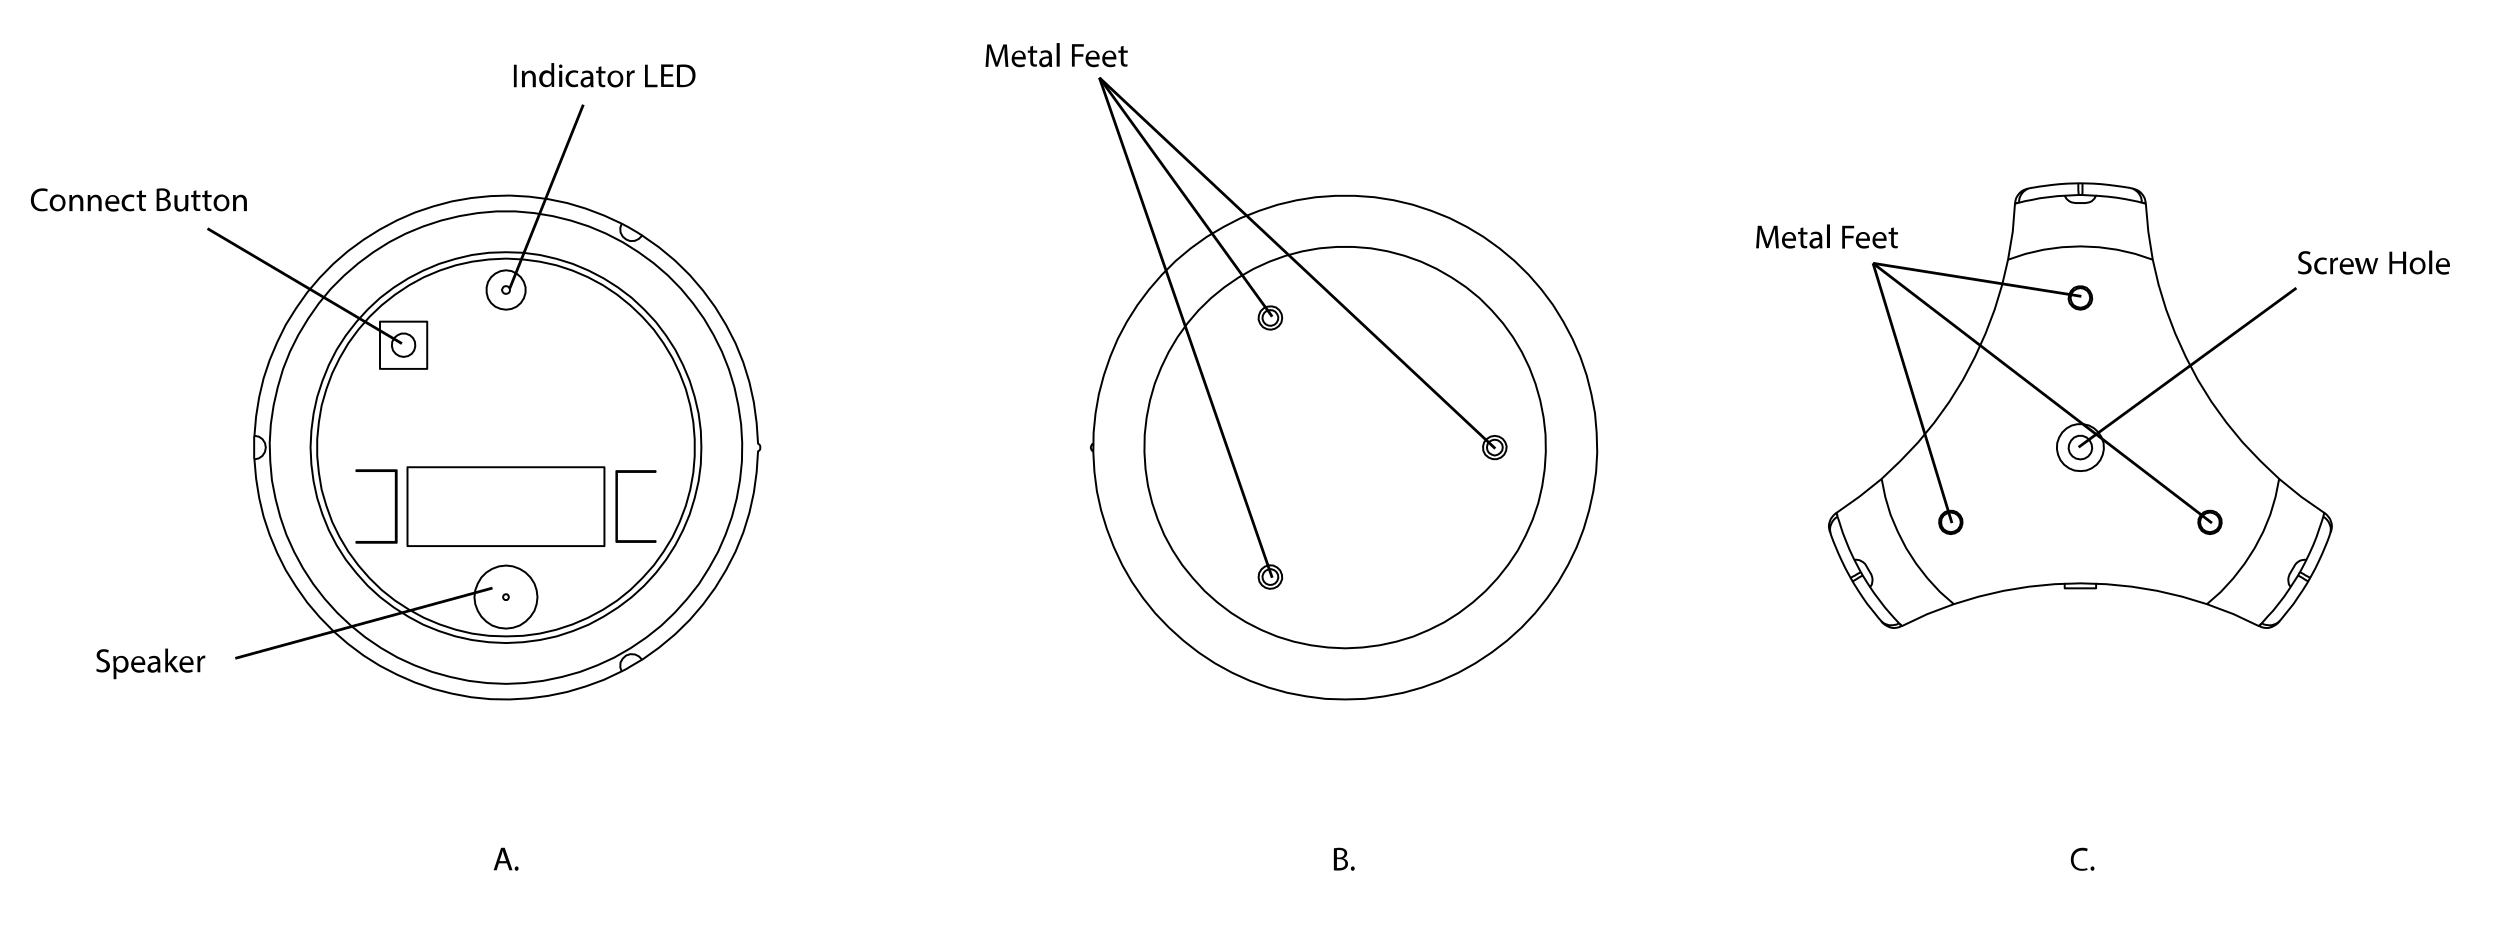 <?xml version="1.0" encoding="utf-8"?>
<!-- Generator: Adobe Illustrator 21.0.0, SVG Export Plug-In . SVG Version: 6.00 Build 0)  -->
<svg version="1.1" id="Layer_1" xmlns="http://www.w3.org/2000/svg" xmlns:xlink="http://www.w3.org/1999/xlink" x="0px" y="0px"
	 viewBox="0 0 900 335" style="enable-background:new 0 0 900 335;" xml:space="preserve">
<style type="text/css">
	.st0{fill:none;stroke:#000000;stroke-width:0.709;stroke-linecap:round;stroke-linejoin:round;stroke-miterlimit:10;}
	.st1{fill:none;stroke:#000000;stroke-miterlimit:10;}
</style>
<path class="st0" d="M454.9,206.3l-0.4,1.1l0.1,1.1l0.5,1l0.8,0.7l1.1,0.4l1.1-0.1l1-0.5l0.7-0.8 M459.8,209.2l0.4-1.1l-0.1-1.1
	l-0.5-1l-0.8-0.7l-1.1-0.4h-0.4 M457.3,111.6l-0.3,0.1l-1.1,0.3l-0.8,0.7l-0.5,1l-0.1,1.1l0.4,1.1 M454.9,115.9l0.7,0.8l1,0.5
	l1.1,0.1l1.1-0.4l0.8-0.7l0.5-1l0.1-1.1l-0.4-1 M461,209.9l-1,1.2l-1.4,0.7l-1.5,0.2l-1.5-0.4l-1.3-0.9l-0.9-1.3l-0.3-1.5l0.2-1.6
	l0.8-1.3l1.2-1l1.5-0.5l1.6,0.1l1.4,0.7l1.1,1.1l0.6,1.5l0.1,1.5L461,209.9 M453.7,116.6l-0.6-1.5l0.1-1.5l0.6-1.5l1.1-1.1l1.4-0.6
	l1.6-0.1l1.5,0.4l1.2,1l0.8,1.4l0.2,1.5l-0.3,1.5l-0.9,1.3l-1.3,0.9l-1.5,0.4l-1.5-0.2l-1.4-0.7L453.7,116.6 M454.9,206.3l0.7-0.8
	l1-0.5l1.1-0.1l1.1,0.4l0.8,0.7l0.5,1l0.1,1.1l-0.4,1.1l-0.7,0.8l-1,0.5l-1.1,0.1l-1.1-0.4l-0.8-0.7l-0.5-1l-0.1-1.1L454.9,206.3
	 M459.8,113.1l0.4,1l-0.1,1.1l-0.5,1l-0.8,0.7l-1.1,0.4l-1.1-0.1l-1-0.5l-0.7-0.8l-0.4-1.1l0.1-1.1l0.5-1l0.8-0.7l1.1-0.3h1.1l1,0.5
	L459.8,113.1 M538.1,164l-1-0.3l-1-0.6l-0.6-0.9l-0.2-1.1l0.2-1.1l0.6-0.9l1-0.6l1-0.2l1.1,0.2l0.9,0.6l0.7,0.9l0.2,1.1l-0.2,1.1
	l-0.7,0.9l-0.9,0.6L538.1,164 M538.1,156.9l1.6,0.3l1.3,0.8l0.9,1.2l0.5,1.5l-0.2,1.6l-0.7,1.4l-1.1,1l-1.5,0.6h-1.5l-1.5-0.6
	l-1.2-1l-0.7-1.4l-0.1-1.6l0.4-1.5l1-1.2l1.3-0.8L538.1,156.9 M141.1,195.4h-12.8 M141.1,195.1h-12.8 M128.3,195.1v0.3 M142.8,169.3
	h-1.7 M142.5,169.6h-1.4 M142.5,195.1v-25.5 M141.1,195.1h1.4 M141.1,195.1v0.3 M141.1,195.4h1.7 M142.8,195.4v-26.1 M128.3,169.3
	v0.3 M128.3,169.6h12.8 M141.1,169.3v0.3 M128.3,169.3h12.8 M223.3,195.1H236 M223.3,194.8H236 M236,194.8v0.3 M236,169.9h-12.7
	 M236,169.6v0.3 M236,169.6h-12.7 M223.3,195.1h-1.4 M223.3,195.1v-0.3 M223.3,194.8h-1.2 M222.1,194.8v-24.9 M222.1,169.9h1.2
	 M223.3,169.9v-0.3 M221.9,169.6h1.4 M221.9,195.1v-25.5 M136.8,115.8v17 M136.8,132.8h17 M153.8,132.8v-17 M153.8,115.8h-17
	 M145.3,128.5l1.6-0.3l1.3-0.8l0.9-1.2l0.4-1.5l-0.1-1.6l-0.7-1.4l-1.1-1l-1.5-0.6h-1.6l-1.4,0.6l-1.2,1l-0.7,1.4l-0.1,1.6l0.4,1.5
	l1,1.2l1.3,0.8L145.3,128.5 M182.2,216h0.4l0.3-0.3l0.2-0.3l0.1-0.4l-0.1-0.4l-0.2-0.4l-0.3-0.2l-0.4-0.1l-0.4,0.1l-0.4,0.2
	l-0.2,0.4l-0.1,0.4l0.1,0.4l0.2,0.3l0.4,0.3H182.2 M182.2,226.3l2.5-0.3l2.4-0.8l2.1-1.4l1.8-1.8l1.4-2.1l0.8-2.4l0.3-2.5l-0.3-2.5
	l-0.8-2.4l-1.4-2.2l-1.8-1.8l-2.1-1.3l-2.4-0.9l-2.5-0.3l-2.6,0.3l-2.4,0.9l-2.1,1.3l-1.8,1.8l-1.3,2.2l-0.9,2.4l-0.3,2.5l0.3,2.5
	l0.9,2.4l1.3,2.1l1.8,1.8l2.1,1.4l2.4,0.8L182.2,226.3 M182.2,111.5l-2-0.3l-1.9-0.8l-1.5-1.3l-1.1-1.7l-0.5-2v-2l0.5-1.9l1.1-1.7
	l1.5-1.3l1.9-0.9l2-0.3l2,0.3l1.8,0.9l1.5,1.3l1.1,1.7l0.6,1.9v2l-0.6,2l-1.1,1.7l-1.5,1.3l-1.8,0.8L182.2,111.5 M182.2,105.8
	l0.5-0.1l0.5-0.3l0.3-0.4l0.1-0.6l-0.1-0.5l-0.3-0.5l-0.5-0.3l-0.5-0.1l-0.6,0.1l-0.4,0.3l-0.3,0.5l-0.2,0.5l0.2,0.6l0.3,0.4
	l0.4,0.3L182.2,105.8 M182.2,229.1l6.1-0.2l6-0.8l6-1.4l5.8-1.9l5.6-2.4l5.4-2.9l5.1-3.3l4.7-3.8l4.4-4.3l4.1-4.6l3.5-4.9l3.2-5.2
	l2.6-5.5l2.2-5.8l1.6-5.8l1.1-6.1l0.5-6v-6.1l-0.5-6.1l-1.1-6l-1.6-5.9l-2.2-5.7l-2.6-5.5l-3.2-5.3l-3.5-4.9l-4.1-4.6l-4.4-4.2
	l-4.7-3.8l-5.1-3.4l-5.4-2.9l-5.6-2.4l-5.8-1.9l-6-1.3l-6-0.8l-6.1-0.3l-6.1,0.3l-6.1,0.8l-5.9,1.3l-5.8,1.9l-5.7,2.4l-5.3,2.9
	l-5.1,3.4l-4.8,3.8l-4.4,4.2l-4,4.6l-3.6,4.9l-3.1,5.3l-2.7,5.5l-2.1,5.7l-1.7,5.9l-1,6l-0.6,6.1v6.1l0.6,6l1,6.1l1.7,5.8l2.1,5.8
	l2.7,5.5l3.1,5.2l3.6,4.9l4,4.6l4.4,4.3l4.8,3.8l5.1,3.3l5.3,2.9l5.7,2.4l5.8,1.9l5.9,1.4l6.1,0.8L182.2,229.1 M146.7,196.6h70.9
	 M146.7,196.6v-28.4 M146.7,168.2h70.9 M217.6,196.6v-28.4 M393.6,159.7l-0.4,0.2l-0.3,0.5l-0.2,0.6 M392.7,161.2L392.7,161.2
	l0.2,0.7l0.3,0.4l0.4,0.2 M392.7,161.2v-0.1V161 M484.3,251.8l-7.1-0.2l-6.9-0.9l-6.9-1.3l-6.8-1.9l-6.6-2.4l-6.4-2.9l-6.2-3.4
	l-5.9-3.9l-5.5-4.3l-5.2-4.7l-4.9-5.1l-4.4-5.5l-4-5.8l-3.5-6.1l-3-6.4l-2.5-6.5l-2.1-6.8l-1.5-6.8l-0.9-7l-0.4-7l0.1-7.1l0.7-7
	l1.2-6.9l1.8-6.8l2.3-6.7l2.7-6.4l3.3-6.2l3.8-6l4.2-5.6l4.6-5.3l5-5l5.4-4.5l5.7-4.1l6.1-3.6l6.2-3.2l6.6-2.6l6.7-2.2l6.8-1.6
	l6.9-1.1l7.1-0.5h7l7,0.5l7,1.1l6.8,1.6l6.7,2.2l6.5,2.6l6.3,3.2l6,3.6l5.7,4.1l5.4,4.5l5.1,5l4.6,5.3l4.2,5.6l3.7,6l3.3,6.2
	l2.8,6.4l2.3,6.7l1.7,6.8l1.3,6.9l0.6,7l0.2,7.1l-0.4,7l-1,7l-1.5,6.8l-2,6.8l-2.5,6.5l-3.1,6.4l-3.5,6.1l-4,5.8l-4.4,5.5l-4.8,5.1
	l-5.2,4.7l-5.6,4.3l-5.9,3.9l-6.1,3.4l-6.4,2.9l-6.6,2.4l-6.8,1.9l-6.9,1.3l-7,0.9L484.3,251.8 M484.3,233.4l-6.2-0.3l-6.2-0.8
	l-6.1-1.3l-5.9-1.8l-5.8-2.4l-5.5-2.8l-5.3-3.3l-5-3.8l-4.6-4.1l-4.2-4.6l-3.9-4.8l-3.4-5.2l-3-5.5l-2.4-5.7l-2-5.9l-1.5-6.1
	l-0.9-6.1l-0.4-6.2l0.1-6.2l0.7-6.2l1.2-6.1l1.7-6l2.3-5.8l2.7-5.6l3.2-5.4l3.6-5l4-4.7l4.5-4.4l4.8-3.9l5.1-3.5l5.4-3.1l5.7-2.6
	l5.8-2.1l6-1.6l6.2-1.1l6.2-0.5h6.2l6.2,0.5l6.1,1.1l6,1.6l5.9,2.1l5.6,2.6l5.4,3.1l5.2,3.5l4.8,3.9l4.4,4.4l4.1,4.7l3.6,5l3.2,5.4
	l2.7,5.6l2.2,5.8l1.7,6l1.2,6.1l0.7,6.2l0.1,6.2l-0.4,6.2l-0.9,6.1l-1.4,6.1l-2,5.9l-2.5,5.7l-2.9,5.5l-3.5,5.2l-3.8,4.8l-4.3,4.6
	l-4.6,4.1l-5,3.8L520,224l-5.6,2.8l-5.7,2.4l-6,1.8l-6,1.3l-6.2,0.8L484.3,233.4 M182.2,231.5l6.1-0.3l6.1-0.8l6-1.3l5.8-1.9
	l5.7-2.3l5.4-2.9l5.2-3.3l4.9-3.7l4.5-4.1l4.2-4.6l3.7-4.8l3.3-5.2l2.8-5.4l2.4-5.7l1.8-5.9l1.4-6l0.8-6.1l0.2-6.1l-0.2-6.1
	l-0.8-6.1l-1.4-6l-1.8-5.8l-2.4-5.7l-2.8-5.5l-3.3-5.1l-3.7-4.9l-4.2-4.5l-4.5-4.2l-4.9-3.7l-5.2-3.3l-5.4-2.8l-5.7-2.4l-5.8-1.8
	l-6-1.4l-6.1-0.8l-6.1-0.2L176,91l-6.1,0.8l-5.9,1.4l-5.9,1.8l-5.7,2.4l-5.4,2.8l-5.2,3.3l-4.9,3.7l-4.5,4.2l-4.1,4.5l-3.8,4.9
	l-3.3,5.1l-2.8,5.5l-2.3,5.7l-1.9,5.8l-1.3,6l-0.8,6.1l-0.3,6.1l0.3,6.1l0.8,6.1l1.3,6l1.9,5.9l2.3,5.7l2.8,5.4l3.3,5.2l3.8,4.8
	l4.1,4.6l4.5,4.1l4.9,3.7l5.2,3.3l5.4,2.9l5.7,2.3l5.9,1.9l5.9,1.3l6.1,0.8L182.2,231.5 M91.6,165.4l0.6,6.9l1.1,6.9l1.6,6.8
	l2.2,6.6l2.7,6.5l3.1,6.2l3.7,5.9l4,5.7l4.5,5.3l4.9,5l5.3,4.6l5.6,4.2l5.9,3.7l6.2,3.2l6.4,2.8l6.6,2.3l6.7,1.7l6.9,1.3l7,0.7
	l6.9,0.1l7-0.4l6.9-0.9l6.8-1.4l6.7-2l6.6-2.4l6.3-3 M223.8,80.5l-6.3-2.9l-6.6-2.5l-6.7-2l-6.8-1.4l-6.9-0.9l-7-0.4l-6.9,0.2
	l-7,0.7l-6.9,1.2l-6.7,1.8l-6.6,2.2l-6.4,2.8l-6.2,3.3l-5.9,3.7l-5.6,4.1L120,95l-4.9,5l-4.5,5.3l-4,5.7l-3.7,5.9l-3.1,6.3l-2.7,6.4
	l-2.2,6.6l-1.6,6.8l-1.1,6.9l-0.6,7 M272.9,159.7l-0.5-7.4l-1-7.4l-1.6-7.3l-2.2-7.1l-2.8-6.9l-3.4-6.6l-3.9-6.4l-4.4-6l-4.8-5.6
	l-5.3-5.2l-5.8-4.8l-6-4.2 M231.2,237.5l6-4.3l5.8-4.8l5.3-5.2l4.8-5.6l4.4-6l3.9-6.4l3.4-6.6l2.8-6.9l2.2-7.1l1.6-7.3l1-7.3
	l0.5-7.5 M273.7,161.2v0.2v0.2l-0.1,0.2l-0.1,0.2l-0.1,0.2l-0.2,0.1l-0.2,0.1l-0.1,0.1 M272.9,159.7l0.1,0.1l0.2,0.1l0.2,0.2
	l0.1,0.1l0.1,0.2l0.1,0.2v0.2v0.2 M182.2,246.2l6.7-0.3l6.7-0.8l6.7-1.4l6.5-1.8l6.3-2.4l6.1-2.8l5.9-3.4l5.6-3.8l5.3-4.2l4.9-4.7
	l4.5-5l4.2-5.3l3.6-5.7l3.3-5.9l2.7-6.2l2.3-6.4l1.7-6.5l1.2-6.7l0.7-6.7l0.1-6.8l-0.4-6.7l-1-6.7l-1.4-6.6l-2-6.5l-2.5-6.3l-3-6
	l-3.4-5.8l-4-5.6l-4.3-5.2l-4.7-4.8l-5.1-4.4l-5.5-4l-5.7-3.6l-6-3.1l-6.2-2.6l-6.5-2.1l-6.5-1.6l-6.7-1.1l-6.8-0.6h-6.7l-6.8,0.6
	l-6.6,1.1l-6.6,1.6l-6.4,2.1l-6.3,2.6l-6,3.1l-5.7,3.6l-5.4,4l-5.1,4.4l-4.8,4.8l-4.3,5.2l-3.9,5.6l-3.5,5.8l-3,6l-2.5,6.3l-1.9,6.5
	l-1.5,6.6l-1,6.7l-0.4,6.7l0.2,6.8l0.6,6.7l1.3,6.7l1.7,6.5l2.2,6.4l2.8,6.2l3.2,5.9l3.7,5.7l4.1,5.3l4.5,5l5,4.7l5.2,4.2l5.6,3.8
	l5.9,3.4l6.1,2.8l6.4,2.4l6.5,1.8l6.6,1.4l6.7,0.8L182.2,246.2 M273.7,161v0.2 M91.6,156.9l-0.1,0.2v0.7v1.1v1.3v1.4v1.4v1.1v0.9
	l0.1,0.3v0.1 M91.6,156.9l1.6,0.3l1.3,0.9l0.9,1.4l0.3,1.6l-0.3,1.6l-0.9,1.4l-1.3,0.9l-1.6,0.4 M231.2,84.8l-0.2-0.2l-0.6-0.3
	l-0.9-0.6l-1.2-0.7l-1.2-0.7l-1.2-0.7l-1-0.5l-0.7-0.4l-0.4-0.2 M231.2,84.8L230,86l-1.4,0.7l-1.7,0.1l-1.5-0.6l-1.2-1l-0.8-1.5
	l-0.1-1.6l0.5-1.6 M223.8,241.7l0.2-0.1l0.6-0.3l1-0.5l1.1-0.7l1.2-0.7l1.2-0.7l1-0.6l0.7-0.4l0.3-0.2h0.1 M223.8,241.7l-0.5-1.5
	l0.1-1.7l0.8-1.4l1.2-1.1l1.5-0.5l1.7,0.1l1.4,0.7l1.2,1.2 M749,165.4l-1.6-0.3l-1.3-0.8l-1-1.3l-0.4-1.5l0.2-1.5l0.7-1.4l1.1-1.1
	l1.5-0.6h1.5l1.5,0.6l1.1,1.1l0.7,1.4l0.2,1.5l-0.4,1.5l-1,1.3l-1.3,0.8L749,165.4 M754.6,211.8h-0.3h-0.8h-1.2h-1.6H749h-1.8h-1.6
	h-1.2h-0.8h-0.3 M702.3,191.6l1.4-0.3l1.1-0.7l0.8-1.2l0.3-1.4l-0.3-1.3l-0.8-1.2l-1.1-0.7l-1.4-0.3l-1.3,0.3l-1.2,0.7l-0.8,1.2
	l-0.2,1.3l0.2,1.4l0.8,1.2l1.2,0.7L702.3,191.6 M795.6,191.6l1.3-0.3l1.2-0.7l0.8-1.2l0.2-1.4l-0.2-1.3l-0.8-1.2l-1.2-0.7l-1.3-0.3
	l-1.4,0.3l-1.1,0.7l-0.8,1.2L792,188l0.3,1.4l0.8,1.2l1.1,0.7L795.6,191.6 M749,110.8l1.3-0.3l1.2-0.7l0.7-1.2l0.3-1.3l-0.3-1.4
	l-0.7-1.1l-1.2-0.8l-1.3-0.3l-1.4,0.3l-1.2,0.8l-0.7,1.1l-0.3,1.4l0.3,1.3l0.7,1.2l1.2,0.7L749,110.8 M820.5,172.4l-6.7-6.4
	l-6.4-6.7l-5.9-7.2l-5.4-7.5l-4.9-7.9l-4.3-8.2l-3.8-8.4l-3.3-8.7l-2.7-8.9l-2.1-9 M703.4,217.5l8.9-2.7l9-2.1l9.2-1.5l9.2-0.9
	l9.3-0.3l9.2,0.3l9.2,0.9l9.2,1.5l9,2.1l8.9,2.7 M722.9,93.5l-2.1,9l-2.7,8.9l-3.3,8.7l-3.8,8.4l-4.3,8.2l-4.9,7.9l-5.4,7.5
	l-5.9,7.2l-6.4,6.7l-6.7,6.4 M795.6,192.3l1.5-0.3l1.4-0.8l0.9-1.3l0.4-1.5l-0.1-1.5l-0.7-1.4l-1.2-1.1l-1.4-0.5h-1.6l-1.4,0.5
	l-1.2,1.1l-0.7,1.4l-0.1,1.5l0.4,1.5l0.9,1.3l1.4,0.8L795.6,192.3 M702.3,192.3l1.5-0.3l1.4-0.8l0.9-1.3l0.4-1.5l-0.1-1.5l-0.7-1.4
	l-1.2-1.1l-1.4-0.5h-1.6l-1.4,0.5l-1.2,1.1l-0.7,1.4l-0.1,1.5l0.4,1.5l0.9,1.3l1.4,0.8L702.3,192.3 M749,111.5l1.5-0.3l1.3-0.8
	l1-1.2l0.4-1.5l-0.2-1.6l-0.7-1.4l-1.1-1.1l-1.5-0.5h-1.5l-1.5,0.5l-1.1,1.1l-0.7,1.4l-0.2,1.6l0.4,1.5l1,1.2l1.3,0.8L749,111.5
	 M749,169.6l2.1-0.2l1.9-0.8l1.8-1.3l1.3-1.6l0.9-2l0.4-2l-0.1-2.2l-0.7-2l-1.1-1.8l-1.6-1.5l-1.8-1l-2.1-0.5h-2.1l-2.1,0.5l-1.8,1
	l-1.6,1.5l-1.1,1.8l-0.7,2l-0.1,2.2l0.4,2l0.9,2l1.3,1.6l1.8,1.3l1.9,0.8L749,169.6 M775,93.5l-1.6-10.1l-0.9-10.1 M725.4,73.3
	l-0.8,10.1l-1.7,10.1 M775,93.5l-6.3-2.1l-6.5-1.5l-6.6-0.9l-6.6-0.3l-6.7,0.3l-6.6,0.9l-6.5,1.5l-6.3,2.1 M836.7,184.6l-8.2-5.7
	l-8-6.5 M794.5,217.5l9.6,3.6l9.1,4.3 M794.5,217.5l5-4.4l4.5-4.9l4.1-5.3l3.6-5.6l3.1-5.9l2.5-6.1l1.9-6.4l1.3-6.5 M684.7,225.4
	l9.1-4.3l9.6-3.6 M677.4,172.4l-8,6.4l-8.2,5.8 M677.4,172.4l1.3,6.5l1.9,6.4l2.6,6.1l3,5.9l3.6,5.6l4.1,5.3l4.5,4.9l5,4.4
	 M677.7,224.2l-0.2-0.2l-0.5-0.7 M684.5,225.4l-0.8,0.4l-0.9,0.2l-1,0.1l-0.9-0.1l-0.9-0.3l-0.8-0.4l-0.8-0.5l-0.7-0.6 M683.7,224.4
	l0.6,0.5l0.4,0.5 M683.7,224.4l0.1,0.1l0.5,0.7l0.2,0.2 M684.7,225.4L684.7,225.4L684.7,225.4h-0.2 M813.2,225.4l0.2-0.3l0.7-0.6
	l0.1-0.1 M813.4,225.4h-0.1h-0.1 M820.9,223.3v0.1l-0.7,0.8 M813.4,225.4l0.8,0.4l0.9,0.2l1,0.1l0.9-0.1l0.9-0.3l0.8-0.4l0.8-0.5
	l0.7-0.6 M813.4,225.4l0.2-0.2l0.6-0.8 M839.2,191.3l-0.1,0.2l-0.3,0.8 M836.9,184.7l0.7,0.6l0.6,0.7l0.6,0.8l0.3,0.8l0.3,0.9l0.1,1
	l-0.1,0.9l-0.2,0.9 M836.4,186l0.2-0.8l0.1-0.6 M836.4,186v-0.1l0.3-0.9l0.2-0.3 M836.7,184.6v0.1h0.1h0.1 M766.9,67.7L766.9,67.7
	l1,0.2 M767.9,67.9l0.9,0.3l0.9,0.4l0.7,0.5l0.7,0.7l0.5,0.7l0.5,0.9l0.2,0.8l0.2,1 M772.5,73.3h-0.3l-1-0.3h-0.1 M772.5,73.2
	L772.5,73.2v0.1 M772.5,73.2l-0.4-0.1l-1-0.1 M659.1,192.3L659.1,192.3l-0.4-1 M658.7,191.3l-0.2-0.9l-0.1-0.9l0.1-1l0.3-0.9
	l0.3-0.8l0.6-0.8l0.6-0.7l0.7-0.6 M661.2,184.6l0.1,0.3l0.2,1v0.1 M661,184.7h0.1h0.1v-0.1 M661,184.7l0.2,0.3l0.3,1 M726.8,73
	l-0.8,0.2l-0.6,0.1 M725.4,73.3L725.4,73.3v-0.1 M730,67.9h0.2l0.8-0.2 M730,67.9l-0.9,0.3l-0.9,0.4l-0.7,0.5l-0.7,0.7l-0.5,0.7
	l-0.5,0.9l-0.2,0.8l-0.2,1 M726.8,73L726.8,73l-1,0.1l-0.4,0.1 M750.7,73.1L750.7,73.1h-0.2h-0.3h-0.5h-0.6h-0.6H748h-0.4h-0.3h-0.1
	 M824.3,206.6L824.3,206.6l0.1-0.1l0.2-0.3l0.2-0.4l0.3-0.5l0.3-0.5l0.3-0.5l0.2-0.3l0.1-0.3l0.1-0.1 M671.8,203.6L671.8,203.6
	l0.1,0.2l0.2,0.3l0.2,0.4l0.3,0.5l0.3,0.5l0.3,0.5l0.2,0.3l0.1,0.3h0.1 M670.6,207.2l-0.1-0.2l-0.1-0.1l-0.1-0.2v-0.1l-0.1-0.2
	l-0.1-0.1l-0.1-0.2l-0.1-0.1 M666.9,209.3l-0.1-0.2V209l-0.1-0.2l-0.1-0.1l-0.1-0.2l-0.1-0.1l-0.1-0.2l-0.1-0.2 M828,206L828,206
	l-0.2,0.3l-0.1,0.1l-0.1,0.2v0.1l-0.1,0.2l-0.1,0.1l-0.1,0.2 M831.7,208l-0.1,0.2l-0.1,0.2l-0.1,0.1l-0.1,0.2l-0.1,0.1l-0.1,0.2v0.1
	l-0.1,0.2 M748.3,70.2h0.1h0.2h0.2h0.2h0.1h0.2h0.2h0.1 M748.2,66h0.2h0.2h0.2h0.2h0.1h0.2h0.2h0.2 M670.6,207.2l2,3.2l2,3l2.1,2.8
	l1.9,2.5l1.9,2.2l1.6,1.8l1.6,1.7 M677,223.3l0.7,0.7l0.7,0.5l0.8,0.3l0.9,0.3h0.9l1-0.1l0.9-0.2l0.8-0.4 M666.9,209.3L666.9,209.3
	l0.3-0.1l0.3-0.2l0.5-0.3l0.5-0.3l0.6-0.4l0.7-0.4l0.8-0.4 M677,223.3l-0.8-0.9l-1.1-1.4l-2.9-3.6l-1.6-2.3l-1.7-2.6l-2-3.2
	 M748.3,70.2l-3.8,0.2l-3.7,0.2l-3.4,0.4l-3.2,0.4l-2.8,0.6l-2.3,0.4l-2.3,0.6 M731,67.7l-0.8,0.2l-0.8,0.4l-0.8,0.6l-0.6,0.6
	l-0.5,0.8l-0.4,0.8l-0.2,1l-0.1,0.9 M748.2,66v0.1v0.2v0.4v0.5v0.6v0.7l0.1,0.9v0.8 M731,67.7l1.3-0.2l1.7-0.3l4.6-0.6l2.8-0.3
	l3-0.2l3.8-0.1 M828,206l1.8-3.4l1.6-3.3l1.4-3.1l1.2-3l0.9-2.7l0.8-2.3l0.7-2.2 M828,206l0.8,0.4l0.7,0.4l0.6,0.4l0.6,0.3l0.4,0.2
	l0.3,0.2l0.2,0.1h0.1 M838.8,192.3l-0.4,1.2l-0.6,1.6l-1.8,4.3l-1.2,2.6l-1.3,2.7l-1.8,3.3 M836.4,186l0.7,0.5l0.7,0.7l0.5,0.7
	l0.4,0.9l0.3,0.8l0.1,0.9l-0.1,0.9l-0.2,0.9 M666.2,208L666.2,208l0.3-0.1l0.3-0.2l0.4-0.2l0.6-0.3l0.6-0.4l0.7-0.4l0.8-0.4
	 M661.5,186l0.5,1.4l0.6,1.9l0.8,2.5l1.1,2.8l1.3,3.2l1.6,3.4l2.5,4.8 M659.1,192.3l-0.2-0.9l-0.1-0.9l0.1-0.9l0.3-0.8l0.4-0.9
	l0.5-0.7l0.7-0.7l0.7-0.5 M666.2,208l-1.8-3.3l-1.3-2.7l-1.2-2.6l-1.8-4.3l-0.9-2.4l-0.1-0.4 M771.1,73l-1.4-0.4l-2-0.4l-2.5-0.5
	l-3-0.5l-3.4-0.4l-3.7-0.3l-5.5-0.3 M749.7,66v0.1v0.2v0.4v0.5v0.6v0.7v0.9l-0.1,0.8 M766.9,67.7l0.8,0.2l0.8,0.4l0.8,0.6l0.6,0.6
	l0.5,0.8l0.4,0.8l0.2,1l0.1,0.9 M749.7,66l3.8,0.1l3,0.2l2.8,0.3l4.6,0.6l2.6,0.4l0.4,0.1 M814.2,224.4l1-1.1l1.3-1.5l1.8-1.9
	l1.9-2.4l2.1-2.7l2.1-3.1l2.9-4.5 M814.2,224.4l0.8,0.4l0.9,0.2l1,0.1h0.9l0.9-0.3l0.8-0.3l0.7-0.5l0.7-0.7 M831,209.3l-2,3.2
	l-1.7,2.5l-1.6,2.4l-2.9,3.6l-1.6,2l-0.3,0.3 M827.3,207.2l0.8,0.4l0.7,0.4l0.6,0.4l0.5,0.3l0.5,0.3l0.3,0.2l0.2,0.1h0.1
	 M754.6,211.8v-1.7 M743.3,210.1v1.7 M836.8,184.7L836.8,184.7 M684.6,225.4L684.6,225.4 M725.4,73.2v0.1 M750.7,73.1l0.6-0.1
	l0.6-0.1l0.6-0.2l0.6-0.3l0.4-0.4l0.5-0.5l0.3-0.5l0.3-0.6 M747.2,73.1l-0.6-0.1l-0.6-0.1l-0.6-0.2l-0.5-0.3l-0.5-0.4l-0.5-0.5
	l-0.3-0.5l-0.3-0.5 M824.3,206.6l-0.2,0.6l-0.2,0.6l-0.1,0.6v0.6l0.1,0.7l0.1,0.6l0.3,0.5l0.3,0.5 M826.1,203.6l0.3-0.5l0.4-0.4
	l0.5-0.4l0.6-0.4l0.6-0.2l0.6-0.1l0.6-0.1l0.6,0.1 M671.8,203.6l-0.3-0.5l-0.4-0.4l-0.5-0.4L670,202l-0.5-0.3l-0.6-0.1l-0.7-0.1
	l-0.6,0.1 M673.6,206.6l0.2,0.6l0.2,0.6l0.1,0.6v0.7l-0.1,0.6l-0.1,0.6l-0.3,0.6l-0.4,0.5"/>
<g>
	<path d="M179.6,310.8l-0.8,2.5h-1.1l2.7-8.1h1.3l2.8,8.1h-1.1l-0.9-2.5H179.6z M182.2,310l-0.8-2.3c-0.2-0.5-0.3-1-0.4-1.5h0
		c-0.1,0.5-0.3,1-0.4,1.5l-0.8,2.3H182.2z"/>
	<path d="M185.3,312.7c0-0.4,0.3-0.8,0.7-0.8s0.7,0.3,0.7,0.8c0,0.4-0.3,0.8-0.7,0.8C185.6,313.5,185.3,313.1,185.3,312.7z"/>
</g>
<g>
	<path d="M480.2,305.4c0.5-0.1,1.2-0.2,1.9-0.2c1,0,1.7,0.2,2.2,0.6c0.4,0.3,0.7,0.8,0.7,1.4c0,0.8-0.5,1.5-1.4,1.8v0
		c0.8,0.2,1.7,0.8,1.7,2c0,0.7-0.3,1.2-0.7,1.6c-0.6,0.5-1.5,0.8-2.8,0.8c-0.7,0-1.3,0-1.6-0.1V305.4z M481.3,308.7h0.9
		c1.1,0,1.8-0.6,1.8-1.4c0-0.9-0.7-1.3-1.8-1.3c-0.5,0-0.8,0-0.9,0.1V308.7z M481.3,312.5c0.2,0,0.5,0,0.9,0c1.1,0,2.1-0.4,2.1-1.6
		c0-1.1-0.9-1.6-2.1-1.6h-0.9V312.5z"/>
	<path d="M486.3,312.7c0-0.4,0.3-0.8,0.7-0.8s0.7,0.3,0.7,0.8c0,0.4-0.3,0.8-0.7,0.8C486.6,313.5,486.3,313.1,486.3,312.7z"/>
</g>
<g>
	<path d="M751.6,313.1c-0.4,0.2-1.2,0.4-2.1,0.4c-2.3,0-4-1.4-4-4.1c0-2.5,1.7-4.2,4.2-4.2c1,0,1.6,0.2,1.9,0.4l-0.3,0.9
		c-0.4-0.2-1-0.3-1.6-0.3c-1.9,0-3.2,1.2-3.2,3.3c0,2,1.1,3.3,3.1,3.3c0.6,0,1.3-0.1,1.7-0.3L751.6,313.1z"/>
	<path d="M752.6,312.7c0-0.4,0.3-0.8,0.7-0.8s0.7,0.3,0.7,0.8c0,0.4-0.3,0.8-0.7,0.8C752.9,313.5,752.6,313.1,752.6,312.7z"/>
</g>
<g>
	<path d="M17.2,75.7c-0.4,0.2-1.2,0.4-2.1,0.4c-2.3,0-4-1.4-4-4.1c0-2.5,1.7-4.2,4.2-4.2c1,0,1.6,0.2,1.9,0.4L17,69
		c-0.4-0.2-1-0.3-1.6-0.3c-1.9,0-3.2,1.2-3.2,3.3c0,2,1.1,3.3,3.1,3.3c0.6,0,1.3-0.1,1.7-0.3L17.2,75.7z"/>
	<path d="M23.6,73c0,2.1-1.5,3.1-2.9,3.1c-1.6,0-2.8-1.2-2.8-3c0-1.9,1.3-3.1,2.9-3.1C22.5,70.1,23.6,71.3,23.6,73z M19,73.1
		c0,1.3,0.7,2.2,1.8,2.2c1,0,1.8-0.9,1.8-2.3c0-1-0.5-2.2-1.7-2.2C19.6,70.9,19,72,19,73.1z"/>
	<path d="M25,71.8c0-0.6,0-1.1,0-1.6h0.9l0.1,1h0c0.3-0.6,1-1.1,1.9-1.1c0.8,0,2.1,0.5,2.1,2.5V76h-1.1v-3.3c0-0.9-0.3-1.7-1.3-1.7
		c-0.7,0-1.2,0.5-1.4,1.1c0,0.1-0.1,0.3-0.1,0.5V76H25V71.8z"/>
	<path d="M31.6,71.8c0-0.6,0-1.1,0-1.6h0.9l0.1,1h0c0.3-0.6,1-1.1,1.9-1.1c0.8,0,2.1,0.5,2.1,2.5V76h-1.1v-3.3
		c0-0.9-0.3-1.7-1.3-1.7c-0.7,0-1.2,0.5-1.4,1.1c0,0.1-0.1,0.3-0.1,0.5V76h-1.1V71.8z"/>
	<path d="M38.9,73.3c0,1.4,0.9,2,2,2c0.8,0,1.2-0.1,1.6-0.3l0.2,0.8c-0.4,0.2-1,0.4-1.9,0.4c-1.8,0-2.9-1.2-2.9-2.9s1-3.1,2.7-3.1
		c1.9,0,2.4,1.7,2.4,2.7c0,0.2,0,0.4,0,0.5H38.9z M42,72.5c0-0.7-0.3-1.7-1.5-1.7c-1.1,0-1.5,1-1.6,1.7H42z"/>
	<path d="M48.4,75.8c-0.3,0.1-0.9,0.3-1.7,0.3c-1.8,0-2.9-1.2-2.9-3c0-1.8,1.2-3.1,3.1-3.1c0.6,0,1.2,0.2,1.5,0.3l-0.2,0.8
		C48,71,47.6,70.9,47,70.9c-1.3,0-2.1,1-2.1,2.2c0,1.3,0.9,2.2,2,2.2c0.6,0,1-0.2,1.3-0.3L48.4,75.8z"/>
	<path d="M51.1,68.5v1.7h1.5V71h-1.5v3.1c0,0.7,0.2,1.1,0.8,1.1c0.3,0,0.5,0,0.6-0.1l0,0.8c-0.2,0.1-0.5,0.1-0.9,0.1
		c-0.5,0-0.9-0.2-1.1-0.4c-0.3-0.3-0.4-0.8-0.4-1.5V71h-0.9v-0.8h0.9v-1.4L51.1,68.5z"/>
	<path d="M56.4,68c0.5-0.1,1.2-0.2,1.9-0.2c1,0,1.7,0.2,2.2,0.6c0.4,0.3,0.7,0.8,0.7,1.4c0,0.8-0.5,1.5-1.4,1.8v0
		c0.8,0.2,1.7,0.8,1.7,2c0,0.7-0.3,1.2-0.7,1.6c-0.6,0.5-1.5,0.8-2.8,0.8c-0.7,0-1.3,0-1.6-0.1V68z M57.4,71.3h0.9
		c1.1,0,1.8-0.6,1.8-1.4c0-0.9-0.7-1.3-1.8-1.3c-0.5,0-0.8,0-0.9,0.1V71.3z M57.4,75.2c0.2,0,0.5,0,0.9,0c1.1,0,2.1-0.4,2.1-1.6
		c0-1.1-0.9-1.6-2.1-1.6h-0.9V75.2z"/>
	<path d="M67.7,74.4c0,0.6,0,1.1,0,1.6h-0.9l-0.1-0.9h0c-0.3,0.5-0.9,1.1-1.9,1.1c-0.9,0-2-0.5-2-2.5v-3.4h1.1v3.2
		c0,1.1,0.3,1.8,1.3,1.8c0.7,0,1.2-0.5,1.4-1c0.1-0.2,0.1-0.3,0.1-0.5v-3.6h1.1V74.4z"/>
	<path d="M70.7,68.5v1.7h1.5V71h-1.5v3.1c0,0.7,0.2,1.1,0.8,1.1c0.3,0,0.5,0,0.6-0.1l0,0.8c-0.2,0.1-0.5,0.1-0.9,0.1
		c-0.5,0-0.9-0.2-1.1-0.4c-0.3-0.3-0.4-0.8-0.4-1.5V71h-0.9v-0.8h0.9v-1.4L70.7,68.5z"/>
	<path d="M74.7,68.5v1.7h1.5V71h-1.5v3.1c0,0.7,0.2,1.1,0.8,1.1c0.3,0,0.5,0,0.6-0.1l0,0.8c-0.2,0.1-0.5,0.1-0.9,0.1
		c-0.5,0-0.9-0.2-1.1-0.4c-0.3-0.3-0.4-0.8-0.4-1.5V71h-0.9v-0.8h0.9v-1.4L74.7,68.5z"/>
	<path d="M82.6,73c0,2.1-1.5,3.1-2.9,3.1c-1.6,0-2.8-1.2-2.8-3c0-1.9,1.3-3.1,2.9-3.1C81.5,70.1,82.6,71.3,82.6,73z M78,73.1
		c0,1.3,0.7,2.2,1.8,2.2c1,0,1.8-0.9,1.8-2.3c0-1-0.5-2.2-1.7-2.2C78.5,70.9,78,72,78,73.1z"/>
	<path d="M83.9,71.8c0-0.6,0-1.1,0-1.6h0.9l0.1,1h0c0.3-0.6,1-1.1,1.9-1.1c0.8,0,2.1,0.5,2.1,2.5V76h-1.1v-3.3
		c0-0.9-0.3-1.7-1.3-1.7c-0.7,0-1.2,0.5-1.4,1.1c0,0.1-0.1,0.3-0.1,0.5V76h-1.1V71.8z"/>
</g>
<g>
	<path d="M186,23.3v8.1h-1v-8.1H186z"/>
	<path d="M187.9,27.1c0-0.6,0-1.1,0-1.6h0.9l0.1,1h0c0.3-0.6,1-1.1,1.9-1.1c0.8,0,2.1,0.5,2.1,2.5v3.5h-1.1V28
		c0-0.9-0.3-1.7-1.3-1.7c-0.7,0-1.2,0.5-1.4,1.1c0,0.1-0.1,0.3-0.1,0.5v3.5h-1.1V27.1z"/>
	<path d="M199.5,22.8v7c0,0.5,0,1.1,0,1.5h-0.9l0-1h0c-0.3,0.6-1,1.1-2,1.1c-1.4,0-2.5-1.2-2.5-3c0-1.9,1.2-3.1,2.6-3.1
		c0.9,0,1.5,0.4,1.8,0.9h0v-3.5H199.5z M198.5,27.9c0-0.1,0-0.3,0-0.4c-0.2-0.7-0.7-1.2-1.5-1.2c-1.1,0-1.7,1-1.7,2.2
		c0,1.2,0.6,2.1,1.7,2.1c0.7,0,1.4-0.5,1.5-1.3c0-0.1,0-0.3,0-0.5V27.9z"/>
	<path d="M202.5,23.9c0,0.4-0.3,0.6-0.7,0.6c-0.4,0-0.6-0.3-0.6-0.6c0-0.4,0.3-0.7,0.7-0.7C202.2,23.2,202.5,23.5,202.5,23.9z
		 M201.3,31.3v-5.8h1.1v5.8H201.3z"/>
	<path d="M208.2,31.1c-0.3,0.1-0.9,0.3-1.7,0.3c-1.8,0-2.9-1.2-2.9-3c0-1.8,1.2-3.1,3.1-3.1c0.6,0,1.2,0.2,1.5,0.3l-0.2,0.8
		c-0.3-0.1-0.6-0.3-1.2-0.3c-1.3,0-2.1,1-2.1,2.2c0,1.3,0.9,2.2,2,2.2c0.6,0,1-0.2,1.3-0.3L208.2,31.1z"/>
	<path d="M212.7,31.3l-0.1-0.7h0c-0.3,0.5-0.9,0.9-1.8,0.9c-1.2,0-1.8-0.8-1.8-1.7c0-1.4,1.2-2.2,3.5-2.2v-0.1
		c0-0.5-0.1-1.3-1.3-1.3c-0.5,0-1.1,0.2-1.5,0.4l-0.2-0.7c0.5-0.3,1.2-0.5,1.9-0.5c1.8,0,2.2,1.2,2.2,2.4v2.2c0,0.5,0,1,0.1,1.4
		H212.7z M212.5,28.4c-1.2,0-2.5,0.2-2.5,1.3c0,0.7,0.5,1,1,1c0.8,0,1.2-0.5,1.4-1c0-0.1,0.1-0.2,0.1-0.3V28.4z"/>
	<path d="M216.5,23.9v1.7h1.5v0.8h-1.5v3.1c0,0.7,0.2,1.1,0.8,1.1c0.3,0,0.5,0,0.6-0.1l0,0.8c-0.2,0.1-0.5,0.1-0.9,0.1
		c-0.5,0-0.9-0.2-1.1-0.4c-0.3-0.3-0.4-0.8-0.4-1.5v-3.2h-0.9v-0.8h0.9v-1.4L216.5,23.9z"/>
	<path d="M224.4,28.4c0,2.1-1.5,3.1-2.9,3.1c-1.6,0-2.8-1.2-2.8-3c0-1.9,1.3-3.1,2.9-3.1C223.2,25.4,224.4,26.6,224.4,28.4z
		 M219.8,28.4c0,1.3,0.7,2.2,1.8,2.2c1,0,1.8-0.9,1.8-2.3c0-1-0.5-2.2-1.7-2.2C220.3,26.2,219.8,27.3,219.8,28.4z"/>
	<path d="M225.7,27.3c0-0.7,0-1.3,0-1.8h0.9l0,1.1h0c0.3-0.8,0.9-1.3,1.6-1.3c0.1,0,0.2,0,0.3,0v1c-0.1,0-0.2,0-0.4,0
		c-0.7,0-1.3,0.6-1.4,1.4c0,0.1,0,0.3,0,0.5v3.1h-1V27.3z"/>
	<path d="M232.2,23.3h1v7.2h3.5v0.9h-4.5V23.3z"/>
	<path d="M242.1,27.5h-3.1v2.9h3.5v0.9h-4.5v-8.1h4.4v0.9h-3.3v2.6h3.1V27.5z"/>
	<path d="M243.8,23.4c0.6-0.1,1.4-0.2,2.2-0.2c1.5,0,2.6,0.3,3.3,1c0.7,0.7,1.1,1.6,1.1,2.9c0,1.3-0.4,2.4-1.2,3.1
		c-0.8,0.8-2,1.2-3.6,1.2c-0.7,0-1.4,0-1.9-0.1V23.4z M244.8,30.5c0.3,0,0.6,0.1,1.1,0.1c2.2,0,3.4-1.2,3.4-3.4
		c0-1.9-1.1-3.1-3.3-3.1c-0.5,0-0.9,0-1.2,0.1V30.5z"/>
</g>
<g>
	<path d="M34.8,240.7c0.5,0.3,1.2,0.5,1.9,0.5c1.1,0,1.7-0.6,1.7-1.4c0-0.8-0.4-1.2-1.5-1.6c-1.3-0.5-2.1-1.2-2.1-2.3
		c0-1.3,1-2.2,2.6-2.2c0.8,0,1.4,0.2,1.8,0.4l-0.3,0.9c-0.3-0.1-0.8-0.4-1.5-0.4c-1.1,0-1.5,0.7-1.5,1.2c0,0.8,0.5,1.1,1.6,1.6
		c1.4,0.5,2.1,1.2,2.1,2.4c0,1.2-0.9,2.3-2.8,2.3c-0.8,0-1.6-0.2-2.1-0.5L34.8,240.7z"/>
	<path d="M40.8,238.1c0-0.7,0-1.3,0-1.9h0.9l0,1h0c0.4-0.7,1.1-1.1,2.1-1.1c1.4,0,2.5,1.2,2.5,3c0,2.1-1.3,3.1-2.6,3.1
		c-0.8,0-1.4-0.3-1.8-0.9h0v3.2h-1V238.1z M41.8,239.6c0,0.2,0,0.3,0,0.4c0.2,0.7,0.8,1.2,1.6,1.2c1.1,0,1.8-0.9,1.8-2.2
		c0-1.2-0.6-2.2-1.7-2.2c-0.7,0-1.4,0.5-1.6,1.3c0,0.1-0.1,0.3-0.1,0.4V239.6z"/>
	<path d="M48.2,239.3c0,1.4,0.9,2,2,2c0.8,0,1.2-0.1,1.6-0.3l0.2,0.8c-0.4,0.2-1,0.4-1.9,0.4c-1.8,0-2.9-1.2-2.9-2.9s1-3.1,2.7-3.1
		c1.9,0,2.4,1.7,2.4,2.7c0,0.2,0,0.4,0,0.5H48.2z M51.3,238.5c0-0.7-0.3-1.7-1.5-1.7c-1.1,0-1.5,1-1.6,1.7H51.3z"/>
	<path d="M56.8,242l-0.1-0.7h0c-0.3,0.5-0.9,0.9-1.8,0.9c-1.2,0-1.8-0.8-1.8-1.7c0-1.4,1.2-2.2,3.5-2.2v-0.1c0-0.5-0.1-1.3-1.3-1.3
		c-0.5,0-1.1,0.2-1.5,0.4l-0.2-0.7c0.5-0.3,1.2-0.5,1.9-0.5c1.8,0,2.2,1.2,2.2,2.4v2.2c0,0.5,0,1,0.1,1.4H56.8z M56.7,239
		c-1.2,0-2.5,0.2-2.5,1.3c0,0.7,0.5,1,1,1c0.8,0,1.2-0.5,1.4-1c0-0.1,0.1-0.2,0.1-0.3V239z"/>
	<path d="M60.5,238.9L60.5,238.9c0.2-0.2,0.4-0.5,0.5-0.7l1.7-2H64l-2.2,2.4l2.6,3.4H63l-2-2.8l-0.5,0.6v2.2h-1v-8.5h1V238.9z"/>
	<path d="M65.6,239.3c0,1.4,0.9,2,2,2c0.8,0,1.2-0.1,1.6-0.3l0.2,0.8c-0.4,0.2-1,0.4-1.9,0.4c-1.8,0-2.9-1.2-2.9-2.9s1-3.1,2.7-3.1
		c1.9,0,2.4,1.7,2.4,2.7c0,0.2,0,0.4,0,0.5H65.6z M68.7,238.5c0-0.7-0.3-1.7-1.5-1.7c-1.1,0-1.5,1-1.6,1.7H68.7z"/>
	<path d="M71.1,238c0-0.7,0-1.3,0-1.8h0.9l0,1.1h0c0.3-0.8,0.9-1.3,1.6-1.3c0.1,0,0.2,0,0.3,0v1c-0.1,0-0.2,0-0.4,0
		c-0.7,0-1.3,0.6-1.4,1.4c0,0.1,0,0.3,0,0.5v3.1h-1V238z"/>
</g>
<g>
	<path d="M639.1,85.8c-0.1-1.1-0.1-2.5-0.1-3.5h0c-0.3,0.9-0.6,2-1,3.1l-1.4,3.9h-0.8l-1.3-3.9c-0.4-1.1-0.7-2.2-0.9-3.1h0
		c0,1-0.1,2.4-0.2,3.6l-0.2,3.5h-1l0.6-8.1h1.3l1.4,3.9c0.3,1,0.6,1.9,0.8,2.7h0c0.2-0.8,0.5-1.7,0.9-2.7l1.4-3.9h1.3l0.5,8.1h-1
		L639.1,85.8z"/>
	<path d="M642.5,86.6c0,1.4,0.9,2,2,2c0.8,0,1.2-0.1,1.6-0.3l0.2,0.8c-0.4,0.2-1,0.4-1.9,0.4c-1.8,0-2.9-1.2-2.9-2.9s1-3.1,2.7-3.1
		c1.9,0,2.4,1.7,2.4,2.7c0,0.2,0,0.4,0,0.5H642.5z M645.6,85.9c0-0.7-0.3-1.7-1.5-1.7c-1.1,0-1.5,1-1.6,1.7H645.6z"/>
	<path d="M649.2,81.9v1.7h1.5v0.8h-1.5v3.1c0,0.7,0.2,1.1,0.8,1.1c0.3,0,0.5,0,0.6-0.1l0,0.8c-0.2,0.1-0.5,0.1-0.9,0.1
		c-0.5,0-0.9-0.2-1.1-0.4c-0.3-0.3-0.4-0.8-0.4-1.5v-3.2h-0.9v-0.8h0.9v-1.4L649.2,81.9z"/>
	<path d="M655.1,89.3l-0.1-0.7h0c-0.3,0.5-0.9,0.9-1.8,0.9c-1.2,0-1.8-0.8-1.8-1.7c0-1.4,1.2-2.2,3.5-2.2v-0.1
		c0-0.5-0.1-1.3-1.3-1.3c-0.5,0-1.1,0.2-1.5,0.4l-0.2-0.7c0.5-0.3,1.2-0.5,1.9-0.5c1.8,0,2.2,1.2,2.2,2.4v2.2c0,0.5,0,1,0.1,1.4
		H655.1z M655,86.4c-1.2,0-2.5,0.2-2.5,1.3c0,0.7,0.5,1,1,1c0.8,0,1.2-0.5,1.4-1c0-0.1,0.1-0.2,0.1-0.3V86.4z"/>
	<path d="M657.7,80.8h1.1v8.5h-1.1V80.8z"/>
	<path d="M663.1,81.3h4.4v0.9h-3.3v2.7h3.1v0.9h-3.1v3.7h-1V81.3z"/>
	<path d="M669.1,86.6c0,1.4,0.9,2,2,2c0.8,0,1.2-0.1,1.6-0.3l0.2,0.8c-0.4,0.2-1,0.4-1.9,0.4c-1.8,0-2.9-1.2-2.9-2.9s1-3.1,2.7-3.1
		c1.9,0,2.4,1.7,2.4,2.7c0,0.2,0,0.4,0,0.5H669.1z M672.2,85.9c0-0.7-0.3-1.7-1.5-1.7c-1.1,0-1.5,1-1.6,1.7H672.2z"/>
	<path d="M675.1,86.6c0,1.4,0.9,2,2,2c0.8,0,1.2-0.1,1.6-0.3l0.2,0.8c-0.4,0.2-1,0.4-1.9,0.4c-1.8,0-2.9-1.2-2.9-2.9s1-3.1,2.7-3.1
		c1.9,0,2.4,1.7,2.4,2.7c0,0.2,0,0.4,0,0.5H675.1z M678.2,85.9c0-0.7-0.3-1.7-1.5-1.7c-1.1,0-1.5,1-1.6,1.7H678.2z"/>
	<path d="M681.8,81.9v1.7h1.5v0.8h-1.5v3.1c0,0.7,0.2,1.1,0.8,1.1c0.3,0,0.5,0,0.6-0.1l0,0.8c-0.2,0.1-0.5,0.1-0.9,0.1
		c-0.5,0-0.9-0.2-1.1-0.4c-0.3-0.3-0.4-0.8-0.4-1.5v-3.2h-0.9v-0.8h0.9v-1.4L681.8,81.9z"/>
</g>
<g>
	<path d="M361.7,20.5c-0.1-1.1-0.1-2.5-0.1-3.5h0c-0.3,0.9-0.6,2-1,3.1l-1.4,3.9h-0.8l-1.3-3.9c-0.4-1.1-0.7-2.2-0.9-3.1h0
		c0,1-0.1,2.4-0.2,3.6l-0.2,3.5h-1l0.6-8.1h1.3l1.4,3.9c0.3,1,0.6,1.9,0.8,2.7h0c0.2-0.8,0.5-1.7,0.9-2.7l1.4-3.9h1.3l0.5,8.1h-1
		L361.7,20.5z"/>
	<path d="M365.2,21.3c0,1.4,0.9,2,2,2c0.8,0,1.2-0.1,1.6-0.3l0.2,0.8c-0.4,0.2-1,0.4-1.9,0.4c-1.8,0-2.9-1.2-2.9-2.9s1-3.1,2.7-3.1
		c1.9,0,2.4,1.7,2.4,2.7c0,0.2,0,0.4,0,0.5H365.2z M368.3,20.5c0-0.7-0.3-1.7-1.5-1.7c-1.1,0-1.5,1-1.6,1.7H368.3z"/>
	<path d="M371.9,16.5v1.7h1.5V19h-1.5v3.1c0,0.7,0.2,1.1,0.8,1.1c0.3,0,0.5,0,0.6-0.1l0,0.8c-0.2,0.1-0.5,0.1-0.9,0.1
		c-0.5,0-0.9-0.2-1.1-0.4c-0.3-0.3-0.4-0.8-0.4-1.5V19h-0.9v-0.8h0.9v-1.4L371.9,16.5z"/>
	<path d="M377.8,24l-0.1-0.7h0c-0.3,0.5-0.9,0.9-1.8,0.9c-1.2,0-1.8-0.8-1.8-1.7c0-1.4,1.2-2.2,3.5-2.2v-0.1c0-0.5-0.1-1.3-1.3-1.3
		c-0.5,0-1.1,0.2-1.5,0.4l-0.2-0.7c0.5-0.3,1.2-0.5,1.9-0.5c1.8,0,2.2,1.2,2.2,2.4v2.2c0,0.5,0,1,0.1,1.4H377.8z M377.6,21
		c-1.2,0-2.5,0.2-2.5,1.3c0,0.7,0.5,1,1,1c0.8,0,1.2-0.5,1.4-1c0-0.1,0.1-0.2,0.1-0.3V21z"/>
	<path d="M380.4,15.5h1.1V24h-1.1V15.5z"/>
	<path d="M385.8,15.9h4.4v0.9h-3.3v2.7h3.1v0.9h-3.1V24h-1V15.9z"/>
	<path d="M391.8,21.3c0,1.4,0.9,2,2,2c0.8,0,1.2-0.1,1.6-0.3l0.2,0.8c-0.4,0.2-1,0.4-1.9,0.4c-1.8,0-2.9-1.2-2.9-2.9s1-3.1,2.7-3.1
		c1.9,0,2.4,1.7,2.4,2.7c0,0.2,0,0.4,0,0.5H391.8z M394.9,20.5c0-0.7-0.3-1.7-1.5-1.7c-1.1,0-1.5,1-1.6,1.7H394.9z"/>
	<path d="M397.8,21.3c0,1.4,0.9,2,2,2c0.8,0,1.2-0.1,1.6-0.3l0.2,0.8c-0.4,0.2-1,0.4-1.9,0.4c-1.8,0-2.9-1.2-2.9-2.9s1-3.1,2.7-3.1
		c1.9,0,2.4,1.7,2.4,2.7c0,0.2,0,0.4,0,0.5H397.8z M400.9,20.5c0-0.7-0.3-1.7-1.5-1.7c-1.1,0-1.5,1-1.6,1.7H400.9z"/>
	<path d="M404.5,16.5v1.7h1.5V19h-1.5v3.1c0,0.7,0.2,1.1,0.8,1.1c0.3,0,0.5,0,0.6-0.1l0,0.8c-0.2,0.1-0.5,0.1-0.9,0.1
		c-0.5,0-0.9-0.2-1.1-0.4c-0.3-0.3-0.4-0.8-0.4-1.5V19h-0.9v-0.8h0.9v-1.4L404.5,16.5z"/>
</g>
<g>
	<path d="M827.4,97.4c0.5,0.3,1.2,0.5,1.9,0.5c1.1,0,1.7-0.6,1.7-1.4c0-0.8-0.4-1.2-1.5-1.6c-1.3-0.5-2.1-1.2-2.1-2.3
		c0-1.3,1-2.2,2.6-2.2c0.8,0,1.4,0.2,1.8,0.4l-0.3,0.9c-0.3-0.1-0.8-0.4-1.5-0.4c-1.1,0-1.5,0.7-1.5,1.2c0,0.8,0.5,1.1,1.6,1.6
		c1.4,0.5,2.1,1.2,2.1,2.4c0,1.2-0.9,2.3-2.8,2.3c-0.8,0-1.6-0.2-2.1-0.5L827.4,97.4z"/>
	<path d="M837.7,98.5c-0.3,0.1-0.9,0.3-1.7,0.3c-1.8,0-2.9-1.2-2.9-3c0-1.8,1.2-3.1,3.1-3.1c0.6,0,1.2,0.2,1.5,0.3l-0.2,0.8
		c-0.3-0.1-0.6-0.3-1.2-0.3c-1.3,0-2.1,1-2.1,2.2c0,1.3,0.9,2.2,2,2.2c0.6,0,1-0.2,1.3-0.3L837.7,98.5z"/>
	<path d="M838.9,94.7c0-0.7,0-1.3,0-1.8h0.9l0,1.1h0c0.3-0.8,0.9-1.3,1.6-1.3c0.1,0,0.2,0,0.3,0v1c-0.1,0-0.2,0-0.4,0
		c-0.7,0-1.3,0.6-1.4,1.4c0,0.1,0,0.3,0,0.5v3.1h-1V94.7z"/>
	<path d="M843.3,96c0,1.4,0.9,2,2,2c0.8,0,1.2-0.1,1.6-0.3l0.2,0.8c-0.4,0.2-1,0.4-1.9,0.4c-1.8,0-2.9-1.2-2.9-2.9s1-3.1,2.7-3.1
		c1.9,0,2.4,1.7,2.4,2.7c0,0.2,0,0.4,0,0.5H843.3z M846.4,95.2c0-0.7-0.3-1.7-1.5-1.7c-1.1,0-1.5,1-1.6,1.7H846.4z"/>
	<path d="M849.1,92.9l0.8,3c0.2,0.6,0.3,1.2,0.4,1.8h0c0.1-0.6,0.3-1.2,0.5-1.8l0.9-3h0.9l0.9,2.9c0.2,0.7,0.4,1.3,0.5,1.9h0
		c0.1-0.6,0.3-1.2,0.4-1.9l0.8-2.9h1l-1.9,5.8h-1l-0.9-2.8c-0.2-0.6-0.4-1.2-0.5-1.9h0c-0.1,0.7-0.3,1.3-0.5,1.9l-0.9,2.8h-1
		l-1.8-5.8H849.1z"/>
	<path d="M861.2,90.6V94h3.9v-3.4h1.1v8.1h-1.1v-3.8h-3.9v3.8h-1v-8.1H861.2z"/>
	<path d="M873.2,95.7c0,2.1-1.5,3.1-2.9,3.1c-1.6,0-2.8-1.2-2.8-3c0-1.9,1.3-3.1,2.9-3.1C872,92.7,873.2,93.9,873.2,95.7z
		 M868.6,95.8c0,1.3,0.7,2.2,1.8,2.2c1,0,1.8-0.9,1.8-2.3c0-1-0.5-2.2-1.7-2.2C869.1,93.5,868.6,94.7,868.6,95.8z"/>
	<path d="M874.5,90.2h1.1v8.5h-1.1V90.2z"/>
	<path d="M877.9,96c0,1.4,0.9,2,2,2c0.8,0,1.2-0.1,1.6-0.3l0.2,0.8c-0.4,0.2-1,0.4-1.9,0.4c-1.8,0-2.9-1.2-2.9-2.9s1-3.1,2.7-3.1
		c1.9,0,2.4,1.7,2.4,2.7c0,0.2,0,0.4,0,0.5H877.9z M881,95.2c0-0.7-0.3-1.7-1.5-1.7c-1.1,0-1.5,1-1.6,1.7H881z"/>
</g>
<line class="st1" x1="210" y1="37.7" x2="183.5" y2="103.9"/>
<line class="st1" x1="144.7" y1="123.7" x2="74.7" y2="82.3"/>
<line class="st1" x1="177.3" y1="211.7" x2="84.7" y2="237"/>
<line class="st1" x1="458" y1="114" x2="395.8" y2="28"/>
<line class="st1" x1="538.3" y1="161.5" x2="395.8" y2="28"/>
<line class="st1" x1="458" y1="208" x2="395.8" y2="28"/>
<line class="st1" x1="749.3" y1="106.7" x2="674.3" y2="94.8"/>
<line class="st1" x1="702.7" y1="188.3" x2="674.3" y2="94.8"/>
<line class="st1" x1="796.3" y1="188.3" x2="674.3" y2="94.8"/>
<line class="st1" x1="748.3" y1="161" x2="826.7" y2="103.7"/>
</svg>
